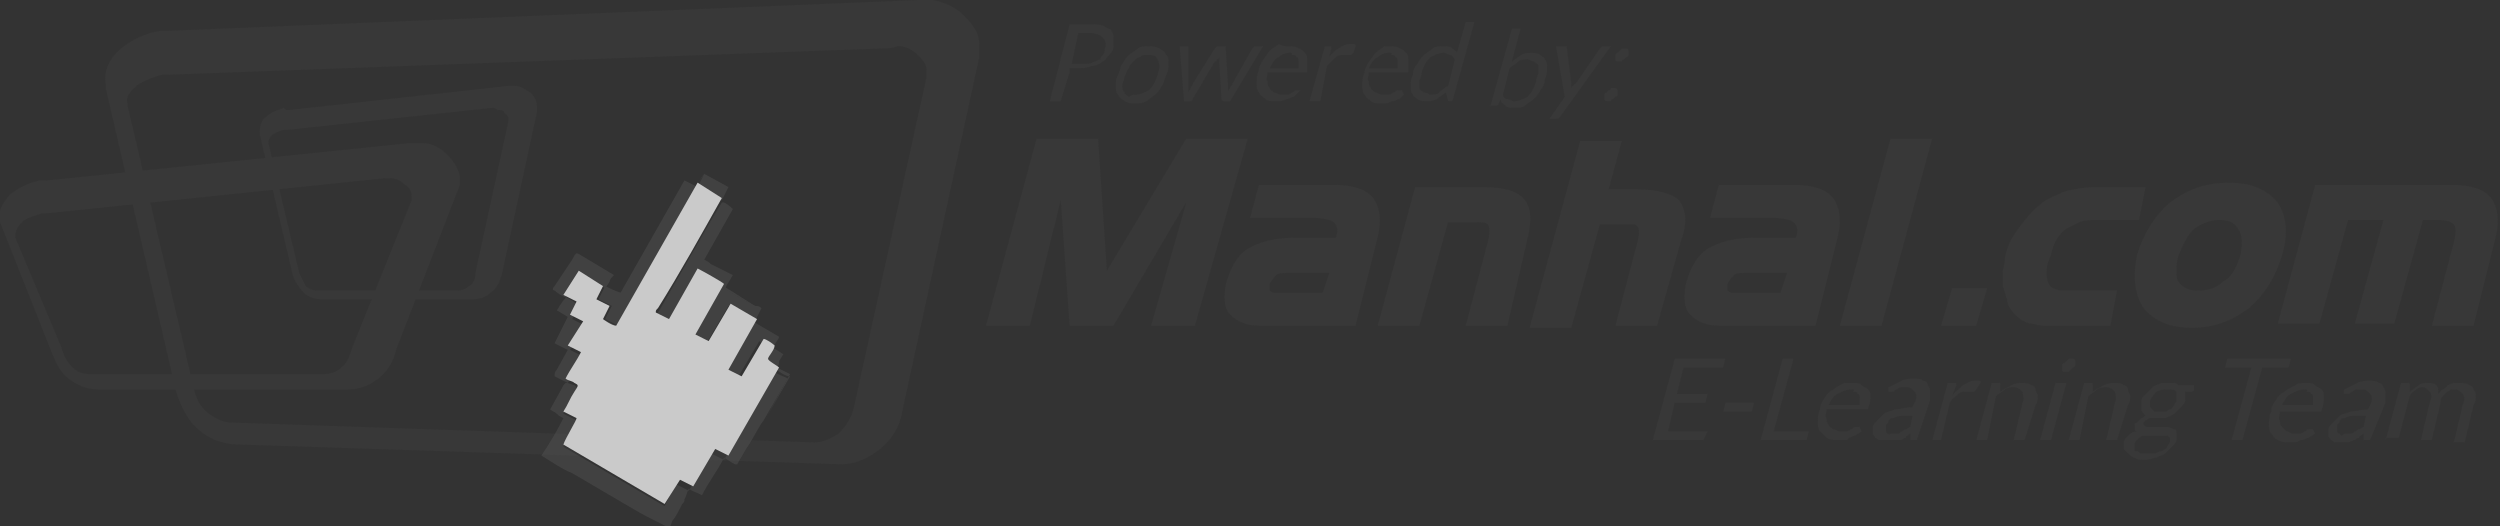 <?xml version="1.0" encoding="utf-8"?>
<!-- Generator: Adobe Illustrator 22.1.0, SVG Export Plug-In . SVG Version: 6.00 Build 0)  -->
<svg version="1.1" id="Layer_1" xmlns="http://www.w3.org/2000/svg" xmlns:xlink="http://www.w3.org/1999/xlink" x="0px" y="0px"
	 viewBox="0 0 113.6 23.9" style="enable-background:new 0 0 113.6 23.9;" xml:space="preserve">
<rect x="0" y="0" width="113.6" height="23.9" fill="#333333" stroke="none"/>
<style type="text/css">
	.st0{opacity:0.74;}
	.st1{opacity:0.22;}
	.st2{fill:#4E4E4E;}
	.st3{opacity:0.37;}
	.st4{fill:#676767;}
	.st5{fill:#FFFFFF;}
</style>
<g class="st0">
	<g class="st1">
		<g>
			<path class="st2" d="M7.6,1.4L41.7,0c0.3,0,0.5,0,0.7,0c0.5,0.1,1,0.3,1.4,0.7c0.4,0.4,0.7,0.8,0.7,1.3c0,0.2,0,0.4,0,0.6
				L41,18.7c-0.1,0.7-0.5,1.3-1,1.7c-0.5,0.4-1.1,0.7-1.8,0.7l-27.4-0.9c-0.7,0-1.4-0.3-1.8-0.7l0,0c-0.5-0.4-0.8-1.1-1-1.7L4.8,4
				c0-0.1,0-0.1,0-0.2C4.7,3.2,5,2.6,5.5,2.2C6,1.8,6.6,1.5,7.3,1.4C7.4,1.4,7.5,1.4,7.6,1.4z M40.2,2.2L7.6,3.4c-0.1,0-0.2,0-0.2,0
				C6.9,3.5,6.5,3.7,6.2,3.9C5.9,4.2,5.7,4.4,5.8,4.7c0,0,0,0.1,0,0.1l3,12.8c0.1,0.5,0.3,0.9,0.7,1.2c0.3,0.2,0.6,0.4,1.1,0.4
				l26.4,0.9c0.4,0,0.8-0.2,1.1-0.4c0.3-0.3,0.6-0.7,0.7-1.2l3.3-15c0-0.1,0-0.2,0-0.3c0-0.3-0.2-0.5-0.4-0.7
				c-0.2-0.2-0.5-0.4-0.9-0.4C40.5,2.2,40.4,2.2,40.2,2.2z"/>
			<path class="st2" d="M13.1,5l10-1.1c0.1,0,0.2,0,0.3,0c0.3,0,0.5,0.2,0.7,0.3c0.2,0.2,0.3,0.4,0.3,0.6c0,0.1,0,0.2,0,0.3
				l-1.6,7.4c-0.1,0.3-0.2,0.6-0.5,0.8c-0.2,0.2-0.5,0.3-0.8,0.3h-6.9c-0.3,0-0.6-0.1-0.8-0.3l0,0c-0.2-0.2-0.4-0.5-0.5-0.8
				l-1.5-6.4c0,0,0-0.1,0-0.1c0-0.3,0.1-0.6,0.3-0.7c0.2-0.2,0.5-0.3,0.8-0.4C13,5,13,5,13.1,5z M22.4,4.9l-9.3,1c0,0-0.1,0-0.1,0
				c-0.2,0-0.4,0.1-0.6,0.2c-0.1,0.1-0.2,0.2-0.2,0.4c0,0,0,0,0,0l1.4,5.9c0.1,0.2,0.2,0.4,0.3,0.6c0.1,0.1,0.3,0.2,0.5,0.2h6.4
				c0.2,0,0.4-0.1,0.5-0.2c0.2-0.1,0.3-0.3,0.3-0.6l1.5-6.9c0,0,0-0.1,0-0.1c0-0.1-0.1-0.2-0.2-0.3C22.9,5,22.7,5,22.6,5
				C22.5,4.9,22.4,4.9,22.4,4.9z"/>
			<path class="st2" d="M2.1,8.2l16.5-1.7c0.2,0,0.4,0,0.6,0C19.6,6.5,20,6.7,20.3,7c0.3,0.3,0.5,0.6,0.6,1c0,0.1,0,0.3,0,0.4
				L18,15.9c-0.1,0.5-0.4,1-0.8,1.3c-0.4,0.3-0.8,0.5-1.4,0.5H4.5c-0.6,0-1-0.2-1.4-0.5h0c-0.4-0.3-0.6-0.8-0.8-1.3L0,10.1
				c0,0,0-0.1,0-0.1c-0.1-0.5,0.2-0.9,0.5-1.2c0.4-0.3,0.8-0.5,1.3-0.6C2,8.2,2.1,8.2,2.1,8.2z M17.5,8.1L2.1,9.7
				c-0.1,0-0.1,0-0.2,0c-0.3,0.1-0.7,0.2-0.9,0.4c-0.2,0.2-0.3,0.4-0.3,0.6c0,0,0,0,0,0.1l2.1,5c0.1,0.4,0.3,0.7,0.5,0.9
				c0.2,0.2,0.5,0.3,0.8,0.3h10.6c0.3,0,0.6-0.1,0.8-0.3c0.3-0.2,0.4-0.6,0.5-0.9l2.7-6.7c0-0.1,0-0.2,0-0.2c0-0.2-0.1-0.4-0.3-0.5
				c-0.2-0.2-0.4-0.3-0.7-0.3C17.7,8.1,17.6,8.1,17.5,8.1z"/>
		</g>
		<g>
			<g>
				<path class="st2" d="M54.3,14.8h-2l1.6-5.6l-3.3,5.6h-2l-0.4-5.7l-1.4,5.7h-2l2.3-8.5h2.8l0.4,6l3.6-6h2.8L54.3,14.8z
					 M61.6,14.8h-4.4c-0.6,0-1-0.2-1.3-0.5c-0.3-0.3-0.3-0.8-0.2-1.4c0.2-0.7,0.5-1.3,1-1.6c0.5-0.3,1.2-0.5,2.1-0.5h1.9
					c0.1-0.3,0.1-0.5-0.1-0.7c-0.1-0.1-0.5-0.2-1-0.2h-2.8l0.4-1.5h3.4c0.9,0,1.5,0.2,1.8,0.6c0.3,0.4,0.4,1,0.2,1.8L61.6,14.8z
					 M60.1,13.3l0.3-0.9h-1.7c-0.3,0-0.6,0-0.7,0.1c-0.1,0.1-0.2,0.2-0.3,0.4c0,0.2,0,0.3,0,0.3c0,0,0.1,0.1,0.2,0.1
					c0.1,0,0.2,0,0.4,0H60.1z M68.5,14.8h-1.9l1-3.8c0.1-0.4,0.1-0.7,0-0.8c-0.1-0.1-0.3-0.1-0.7-0.1h-1.1l-1.3,4.7h-1.9l1.7-6.3
					h3.1c1,0,1.6,0.2,1.9,0.6c0.3,0.4,0.3,1,0.1,1.8L68.5,14.8z M75.3,14.8h-1.9l1-3.8c0.1-0.4,0.1-0.6,0-0.7
					c-0.1-0.1-0.1-0.1-0.2-0.1c-0.1,0-0.3,0-0.4,0l-1.1,0l-1.3,4.7h-1.9l2.3-8.5h1.9l-0.6,2.2h1.3c0.9,0,1.6,0.2,1.9,0.5
					c0.3,0.4,0.4,1,0.1,1.8L75.3,14.8z M82.5,14.8h-4.4c-0.6,0-1-0.2-1.3-0.5c-0.3-0.3-0.3-0.8-0.2-1.4c0.2-0.7,0.5-1.3,1-1.6
					c0.5-0.3,1.2-0.5,2.1-0.5h1.9c0.1-0.3,0.1-0.5-0.1-0.7c-0.1-0.1-0.5-0.2-1-0.2h-2.8l0.4-1.5h3.4c0.9,0,1.5,0.2,1.8,0.6
					c0.3,0.4,0.4,1,0.2,1.8L82.5,14.8z M80.9,13.3l0.3-0.9h-1.7c-0.3,0-0.6,0-0.7,0.1c-0.1,0.1-0.2,0.2-0.3,0.4c0,0.2,0,0.3,0,0.3
					c0,0,0.1,0.1,0.2,0.1c0.1,0,0.2,0,0.4,0H80.9z M85.5,14.8h-1.9l2.3-8.5h1.9L85.5,14.8z M89.8,14.8h-1.6l0.5-1.7h1.6L89.8,14.8z
					 M95.9,14.8h-2.3c-0.3,0-0.5,0-0.8,0c-0.2,0-0.4-0.1-0.6-0.1c-0.3-0.1-0.6-0.3-0.8-0.6c-0.1-0.1-0.2-0.3-0.2-0.5
					c-0.1-0.2-0.1-0.4-0.2-0.6c0-0.2,0-0.4,0-0.6c0-0.2,0.1-0.4,0.1-0.7c0.1-0.5,0.3-0.9,0.6-1.3c0.3-0.4,0.6-0.8,1-1.1
					c0.3-0.3,0.7-0.4,1.1-0.6c0.4-0.1,0.9-0.2,1.4-0.2h2.3L97.2,10h-1.8c-0.4,0-0.7,0-0.9,0.1c-0.2,0.1-0.4,0.2-0.6,0.3
					c-0.3,0.2-0.6,0.6-0.7,1.2C93,12,93,12.2,93,12.5c0,0.2,0.1,0.5,0.3,0.6l0.3,0.1c0.1,0,0.2,0,0.3,0c0.1,0,0.3,0,0.5,0h1.8
					L95.9,14.8z M103.7,11.6c-0.3,1-0.8,1.8-1.5,2.4c-0.8,0.6-1.6,0.9-2.6,0.9c-1,0-1.7-0.3-2.2-0.9c-0.4-0.6-0.5-1.4-0.3-2.4
					c0.3-1,0.8-1.8,1.5-2.4c0.8-0.6,1.6-0.9,2.7-0.9c1,0,1.7,0.3,2.2,0.9C103.9,9.8,104,10.6,103.7,11.6z M101.8,11.6
					c0.1-0.5,0.1-0.9-0.1-1.2c-0.2-0.3-0.4-0.4-0.9-0.4c-0.4,0-0.8,0.2-1.1,0.4c-0.3,0.3-0.5,0.7-0.7,1.2c-0.1,0.3-0.1,0.5-0.1,0.7
					c0,0.2,0,0.4,0.1,0.5c0.2,0.3,0.5,0.4,0.9,0.4c0.4,0,0.8-0.1,1.1-0.4C101.4,12.6,101.6,12.2,101.8,11.6z M112.4,14.8h-1.9l1-3.8
					c0.1-0.4,0.1-0.7,0-0.8c-0.1-0.1-0.3-0.2-0.7-0.2l-0.7,0l-1.3,4.7H107l1.3-4.7h-1.6l-1.3,4.7h-1.9l1.7-6.3h6.2
					c0.9,0,1.5,0.2,1.8,0.6c0.3,0.4,0.4,1,0.2,1.8L112.4,14.8z"/>
				<g>
					<path class="st2" d="M48.6,3.3l-0.4,1.3h-0.5l0.9-3.5h1c0.2,0,0.4,0,0.6,0.1c0.1,0.1,0.3,0.1,0.3,0.2c0.1,0.1,0.1,0.2,0.1,0.3
						c0,0.1,0,0.3,0,0.4c0,0.2-0.1,0.3-0.2,0.4c-0.1,0.1-0.2,0.3-0.3,0.3c-0.1,0.1-0.3,0.2-0.5,0.2c-0.2,0.1-0.4,0.1-0.6,0.1H48.6z
						 M48.7,2.9h0.6c0.1,0,0.3,0,0.4-0.1c0.1,0,0.2-0.1,0.3-0.1C50,2.6,50,2.6,50.1,2.5c0.1-0.1,0.1-0.2,0.1-0.3
						c0.1-0.2,0-0.4-0.1-0.5c-0.1-0.1-0.3-0.2-0.6-0.2H49L48.7,2.9z"/>
					<path id="_x31__3_" class="st2" d="M52.2,2.1c0.2,0,0.3,0,0.5,0.1c0.1,0.1,0.2,0.1,0.3,0.3c0.1,0.1,0.1,0.2,0.1,0.4
						c0,0.2,0,0.3-0.1,0.5c-0.1,0.2-0.1,0.4-0.2,0.5c-0.1,0.2-0.2,0.3-0.3,0.4c-0.1,0.1-0.3,0.2-0.4,0.3c-0.2,0.1-0.3,0.1-0.5,0.1
						s-0.3,0-0.5-0.1c-0.1-0.1-0.2-0.1-0.3-0.3c-0.1-0.1-0.1-0.2-0.1-0.4c0-0.2,0-0.3,0.1-0.5c0.1-0.2,0.1-0.4,0.2-0.5
						c0.1-0.2,0.2-0.3,0.3-0.4c0.1-0.1,0.3-0.2,0.4-0.3C51.8,2.1,52,2.1,52.2,2.1z M51.6,4.3c0.2,0,0.4-0.1,0.6-0.2
						c0.2-0.2,0.3-0.4,0.4-0.7c0.1-0.3,0.1-0.5,0-0.7c-0.1-0.2-0.2-0.2-0.5-0.2c-0.1,0-0.2,0-0.3,0.1c-0.1,0-0.2,0.1-0.3,0.2
						c-0.1,0.1-0.2,0.2-0.2,0.3c-0.1,0.1-0.1,0.2-0.2,0.4c0,0.1-0.1,0.3-0.1,0.4c0,0.1,0,0.2,0.1,0.3c0,0.1,0.1,0.1,0.2,0.2
						C51.4,4.3,51.5,4.3,51.6,4.3z"/>
					<path id="_x32__1_" class="st2" d="M53.6,2.1h0.3c0,0,0.1,0,0.1,0c0,0,0,0,0,0.1l0,1.6c0,0.1,0,0.1,0,0.2c0,0.1,0,0.1,0,0.2
						c0-0.1,0.1-0.1,0.1-0.2c0-0.1,0.1-0.1,0.1-0.2l1-1.6c0,0,0,0,0.1-0.1c0,0,0.1,0,0.1,0h0.2c0,0,0.1,0,0.1,0c0,0,0,0,0,0.1
						l0.1,1.6c0,0.1,0,0.1,0,0.2c0,0.1,0,0.1,0,0.2c0-0.1,0-0.1,0.1-0.2c0-0.1,0.1-0.1,0.1-0.2l0.9-1.6c0,0,0,0,0.1-0.1
						c0,0,0.1,0,0.1,0h0.3l-1.5,2.5h-0.3c0,0-0.1,0-0.1-0.1l-0.1-1.7c0,0,0-0.1,0-0.1c0,0,0-0.1,0-0.1c0,0,0,0.1-0.1,0.1
						c0,0,0,0.1-0.1,0.1l-1,1.7c0,0.1-0.1,0.1-0.1,0.1h-0.3L53.6,2.1z"/>
					<path id="_x33__1_" class="st2" d="M58.6,2.1c0.1,0,0.3,0,0.4,0.1c0.1,0,0.2,0.1,0.3,0.2c0.1,0.1,0.1,0.2,0.1,0.3
						c0,0.1,0,0.3,0,0.5c0,0.1,0,0.1-0.1,0.1c0,0-0.1,0-0.1,0h-1.6c0,0.2-0.1,0.3,0,0.4c0,0.1,0,0.2,0.1,0.3c0,0.1,0.1,0.1,0.2,0.2
						c0.1,0,0.2,0.1,0.3,0.1c0.1,0,0.2,0,0.3,0c0.1,0,0.2-0.1,0.2-0.1c0.1,0,0.1-0.1,0.2-0.1c0,0,0.1,0,0.1,0c0,0,0.1,0,0.1,0
						L59,4.2c-0.1,0.1-0.1,0.1-0.2,0.2c-0.1,0-0.2,0.1-0.3,0.1c-0.1,0-0.2,0.1-0.3,0.1c-0.1,0-0.2,0-0.3,0c-0.2,0-0.3,0-0.4-0.1
						c-0.1-0.1-0.2-0.1-0.3-0.3c-0.1-0.1-0.1-0.3-0.1-0.4c0-0.2,0-0.4,0.1-0.6c0-0.2,0.1-0.3,0.2-0.5c0.1-0.1,0.2-0.3,0.3-0.4
						c0.1-0.1,0.3-0.2,0.4-0.3C58.3,2.1,58.4,2.1,58.6,2.1z M58.6,2.4c-0.2,0-0.4,0.1-0.5,0.2c-0.2,0.1-0.3,0.3-0.4,0.5H59
						c0-0.1,0-0.2,0-0.3c0-0.1,0-0.2-0.1-0.2c0-0.1-0.1-0.1-0.2-0.1C58.7,2.4,58.7,2.4,58.6,2.4z"/>
					<path id="_x34__1_" class="st2" d="M59.5,4.6l0.7-2.5h0.2c0,0,0.1,0,0.1,0c0,0,0,0.1,0,0.1l-0.1,0.4c0.1-0.2,0.3-0.3,0.4-0.4
						c0.2-0.1,0.3-0.2,0.5-0.2c0.1,0,0.1,0,0.2,0c0.1,0,0.1,0,0.1,0.1l-0.1,0.3c0,0-0.1,0.1-0.1,0.1c0,0-0.1,0-0.1,0
						c0,0-0.1,0-0.2,0c-0.2,0-0.3,0-0.4,0.1c-0.1,0.1-0.2,0.2-0.4,0.4L60,4.6H59.5z"/>
					<path id="_x35__1_" class="st2" d="M63.2,2.1c0.1,0,0.3,0,0.4,0.1c0.1,0,0.2,0.1,0.3,0.2c0.1,0.1,0.1,0.2,0.1,0.3
						c0,0.1,0,0.3,0,0.5c0,0.1,0,0.1-0.1,0.1c0,0-0.1,0-0.1,0h-1.6c0,0.2-0.1,0.3,0,0.4c0,0.1,0,0.2,0.1,0.3c0,0.1,0.1,0.1,0.2,0.2
						c0.1,0,0.2,0.1,0.3,0.1c0.1,0,0.2,0,0.3,0c0.1,0,0.2-0.1,0.2-0.1c0.1,0,0.1-0.1,0.2-0.1c0,0,0.1,0,0.1,0c0,0,0.1,0,0.1,0
						l0.1,0.2c-0.1,0.1-0.1,0.1-0.2,0.2c-0.1,0-0.2,0.1-0.3,0.1c-0.1,0-0.2,0.1-0.3,0.1c-0.1,0-0.2,0-0.3,0c-0.2,0-0.3,0-0.4-0.1
						c-0.1-0.1-0.2-0.1-0.3-0.3c-0.1-0.1-0.1-0.3-0.1-0.4c0-0.2,0-0.4,0.1-0.6c0-0.2,0.1-0.3,0.2-0.5c0.1-0.1,0.2-0.3,0.3-0.4
						c0.1-0.1,0.3-0.2,0.4-0.3C62.8,2.1,63,2.1,63.2,2.1z M63.1,2.4c-0.2,0-0.4,0.1-0.5,0.2c-0.2,0.1-0.3,0.3-0.4,0.5h1.3
						c0-0.1,0-0.2,0-0.3c0-0.1,0-0.2-0.1-0.2c0-0.1-0.1-0.1-0.2-0.1C63.3,2.4,63.2,2.4,63.1,2.4z"/>
					<path id="_x36__1_" class="st2" d="M65.8,4.6C65.7,4.6,65.7,4.6,65.8,4.6l-0.1-0.4c-0.1,0.1-0.3,0.2-0.4,0.3
						c-0.2,0.1-0.3,0.1-0.5,0.1c-0.1,0-0.3,0-0.4-0.1c-0.1-0.1-0.2-0.1-0.2-0.2c-0.1-0.1-0.1-0.2-0.1-0.4c0-0.2,0-0.3,0.1-0.5
						c0-0.2,0.1-0.4,0.2-0.5c0.1-0.2,0.2-0.3,0.3-0.4c0.1-0.1,0.3-0.2,0.4-0.3c0.1-0.1,0.3-0.1,0.5-0.1c0.2,0,0.3,0,0.4,0.1
						c0.1,0.1,0.2,0.1,0.2,0.2L66.6,1H67l-1,3.6H65.8z M65,4.3c0.1,0,0.3,0,0.4-0.1c0.1-0.1,0.2-0.2,0.4-0.3l0.3-1.2
						c-0.1-0.1-0.1-0.2-0.2-0.2c-0.1,0-0.2-0.1-0.3-0.1c-0.2,0-0.4,0.1-0.6,0.2c-0.2,0.2-0.3,0.4-0.4,0.7c0,0.2-0.1,0.3-0.1,0.4
						c0,0.1,0,0.2,0,0.3c0,0.1,0.1,0.1,0.2,0.2C64.9,4.2,64.9,4.3,65,4.3z"/>
					<path id="_x37__1_" class="st2" d="M67.7,4.9l1-3.6h0.4l-0.4,1.5c0.1-0.1,0.3-0.2,0.4-0.3c0.2-0.1,0.3-0.1,0.5-0.1
						c0.1,0,0.3,0,0.4,0.1c0.1,0.1,0.2,0.1,0.2,0.2c0.1,0.1,0.1,0.2,0.1,0.4c0,0.2,0,0.3-0.1,0.5c0,0.2-0.1,0.4-0.2,0.5
						c-0.1,0.2-0.2,0.3-0.3,0.4c-0.1,0.1-0.3,0.2-0.4,0.3c-0.1,0.1-0.3,0.1-0.5,0.1c-0.2,0-0.3,0-0.4-0.1c-0.1-0.1-0.2-0.1-0.2-0.3
						l-0.1,0.2c0,0.1-0.1,0.1-0.1,0.1H67.7z M69.4,2.7c-0.1,0-0.3,0-0.4,0.1c-0.1,0.1-0.3,0.2-0.4,0.3l-0.3,1.2
						c0,0.1,0.1,0.2,0.2,0.2c0.1,0,0.2,0.1,0.3,0.1c0.2,0,0.4-0.1,0.6-0.2c0.2-0.2,0.3-0.4,0.4-0.7c0-0.2,0.1-0.3,0.1-0.4
						c0-0.1,0-0.2,0-0.3c0-0.1-0.1-0.1-0.2-0.2C69.6,2.8,69.5,2.7,69.4,2.7z"/>
					<path id="_x38__1_" class="st2" d="M70.9,5.3C70.9,5.3,70.9,5.4,70.9,5.3c-0.1,0.1-0.1,0.1-0.2,0.1h-0.3l0.7-1l-0.4-2.3h0.4
						c0,0,0.1,0,0.1,0c0,0,0,0,0,0.1l0.2,1.6c0,0,0,0.1,0,0.1c0,0,0,0.1,0,0.1c0,0,0-0.1,0.1-0.1c0,0,0-0.1,0.1-0.1l1.1-1.6
						c0,0,0,0,0.1-0.1c0,0,0.1,0,0.1,0h0.3L70.9,5.3z"/>
					<path id="_x39__1_" class="st2" d="M72.9,4.3c0,0,0-0.1,0.1-0.1c0,0,0.1-0.1,0.1-0.1c0,0,0.1,0,0.1-0.1c0,0,0.1,0,0.1,0
						c0,0,0.1,0,0.1,0c0,0,0.1,0,0.1,0.1c0,0,0,0.1,0,0.1c0,0,0,0.1,0,0.1c0,0,0,0.1-0.1,0.1c0,0-0.1,0.1-0.1,0.1c0,0-0.1,0-0.1,0.1
						c0,0-0.1,0-0.1,0c0,0-0.1,0-0.1,0c0,0-0.1,0-0.1-0.1c0,0,0-0.1,0-0.1C72.9,4.4,72.9,4.4,72.9,4.3z M73.4,2.5c0,0,0-0.1,0.1-0.1
						c0,0,0.1-0.1,0.1-0.1c0,0,0.1-0.1,0.1-0.1c0,0,0.1,0,0.1,0c0,0,0.1,0,0.1,0c0,0,0.1,0,0.1,0.1c0,0,0,0.1,0,0.1c0,0,0,0.1,0,0.1
						c0,0,0,0.1-0.1,0.1c0,0-0.1,0.1-0.1,0.1c0,0-0.1,0-0.1,0.1c0,0-0.1,0-0.1,0s-0.1,0-0.1,0c0,0-0.1,0-0.1-0.1c0,0,0-0.1,0-0.1
						C73.4,2.6,73.4,2.5,73.4,2.5z"/>
				</g>
			</g>
			<g>
				<path class="st2" d="M78.4,16.3l-0.1,0.4h-1.8l-0.3,1.2h1.4l-0.1,0.4h-1.4l-0.3,1.3h1.8L77.4,20h-2.3l1-3.7H78.4z M78.4,18.3
					h1.3l-0.1,0.4h-1.3L78.4,18.3z M80.6,19.6h1.6L82.1,20H80l1-3.7h0.5L80.6,19.6z M84.2,17.4c0.2,0,0.3,0,0.4,0.1
					c0.1,0.1,0.2,0.1,0.3,0.2C85,17.8,85,17.9,85,18c0,0.1,0,0.3-0.1,0.5c0,0.1,0,0.1-0.1,0.1c0,0-0.1,0-0.1,0h-1.7
					c0,0.2-0.1,0.3,0,0.4c0,0.1,0,0.2,0.1,0.3c0,0.1,0.1,0.1,0.2,0.2c0.1,0,0.2,0.1,0.3,0.1c0.1,0,0.2,0,0.3,0
					c0.1,0,0.2-0.1,0.2-0.1c0.1,0,0.1-0.1,0.2-0.1c0,0,0.1,0,0.1,0c0,0,0.1,0,0.1,0l0.1,0.2c-0.1,0.1-0.2,0.1-0.3,0.2
					c-0.1,0-0.2,0.1-0.3,0.1C84,20,83.9,20,83.8,20c-0.1,0-0.2,0-0.3,0c-0.2,0-0.3,0-0.5-0.1c-0.1-0.1-0.2-0.2-0.3-0.3
					c-0.1-0.1-0.1-0.3-0.1-0.4c0-0.2,0-0.4,0.1-0.6c0-0.2,0.1-0.4,0.2-0.5c0.1-0.2,0.2-0.3,0.4-0.4c0.1-0.1,0.3-0.2,0.5-0.3
					C83.8,17.4,84,17.4,84.2,17.4z M84.1,17.7c-0.2,0-0.4,0.1-0.6,0.2c-0.2,0.1-0.3,0.3-0.4,0.5h1.4c0-0.1,0-0.2,0-0.3
					c0-0.1,0-0.2-0.1-0.2c0-0.1-0.1-0.1-0.2-0.1C84.3,17.7,84.2,17.7,84.1,17.7z M87.1,20h-0.2c0,0-0.1,0-0.1,0c0,0,0,0,0-0.1l0-0.2
					c-0.1,0.1-0.2,0.1-0.2,0.2c-0.1,0-0.2,0.1-0.2,0.1C86.2,20,86.1,20,86,20c-0.1,0-0.2,0-0.3,0c-0.1,0-0.2,0-0.3,0
					c-0.1,0-0.1-0.1-0.2-0.1c0-0.1-0.1-0.1-0.1-0.2c0-0.1,0-0.2,0-0.3c0-0.1,0.1-0.2,0.2-0.3c0.1-0.1,0.2-0.2,0.3-0.3
					c0.1-0.1,0.3-0.1,0.5-0.2c0.2,0,0.5-0.1,0.8-0.1l0.1-0.2c0.1-0.2,0.1-0.4,0-0.5c-0.1-0.1-0.2-0.2-0.3-0.2c-0.1,0-0.2,0-0.3,0
					c-0.1,0-0.2,0.1-0.2,0.1c-0.1,0-0.1,0.1-0.2,0.1c0,0-0.1,0-0.1,0c0,0-0.1,0-0.1,0c0,0,0,0,0-0.1l0-0.1c0.2-0.1,0.4-0.2,0.6-0.3
					c0.2-0.1,0.4-0.1,0.6-0.1c0.1,0,0.3,0,0.4,0.1c0.1,0,0.2,0.1,0.2,0.2c0.1,0.1,0.1,0.2,0.1,0.3c0,0.1,0,0.3,0,0.4L87.1,20z
					 M86,19.7c0.1,0,0.2,0,0.2,0c0.1,0,0.1,0,0.2-0.1c0.1,0,0.1-0.1,0.2-0.1c0.1,0,0.1-0.1,0.2-0.1l0.1-0.5c-0.2,0-0.4,0-0.5,0
					c-0.2,0-0.3,0.1-0.4,0.1c-0.1,0-0.2,0.1-0.2,0.2c-0.1,0.1-0.1,0.1-0.1,0.2c0,0.1,0,0.1,0,0.2c0,0,0,0.1,0.1,0.1
					c0,0,0.1,0.1,0.1,0.1C85.8,19.7,85.9,19.7,86,19.7z M87.8,20l0.7-2.6h0.3c0.1,0,0.1,0,0.1,0c0,0,0,0.1,0,0.1L88.7,18
					c0.1-0.2,0.3-0.3,0.5-0.5c0.2-0.1,0.3-0.2,0.5-0.2c0.1,0,0.1,0,0.2,0c0.1,0,0.1,0,0.1,0.1l-0.2,0.3c0,0-0.1,0.1-0.1,0.1
					c0,0-0.1,0-0.1,0c0,0-0.1,0-0.2,0c-0.2,0-0.3,0-0.4,0.1c-0.1,0.1-0.3,0.2-0.4,0.4L88.2,20H87.8z M89.8,20l0.7-2.6h0.3
					c0.1,0,0.1,0,0.1,0.1l0,0.3c0.1-0.1,0.3-0.2,0.5-0.3c0.2-0.1,0.3-0.1,0.5-0.1c0.1,0,0.3,0,0.4,0.1c0.1,0,0.2,0.1,0.2,0.2
					c0,0.1,0.1,0.2,0.1,0.3c0,0.1,0,0.3-0.1,0.4L92,20h-0.5l0.4-1.7c0.1-0.2,0-0.4,0-0.5c-0.1-0.1-0.2-0.2-0.4-0.2
					c-0.1,0-0.3,0-0.4,0.1c-0.1,0.1-0.3,0.2-0.4,0.3L90.3,20H89.8z M93.9,17.4L93.2,20h-0.5l0.7-2.6H93.9z M94.3,16.6
					c0,0,0,0.1-0.1,0.1c0,0-0.1,0.1-0.1,0.1c0,0-0.1,0.1-0.1,0.1c0,0-0.1,0-0.1,0c0,0-0.1,0-0.1,0c0,0-0.1,0-0.1-0.1
					c0,0,0-0.1,0-0.1c0,0,0-0.1,0-0.1c0,0,0-0.1,0.1-0.1c0,0,0.1-0.1,0.1-0.1c0,0,0.1-0.1,0.1-0.1c0,0,0.1,0,0.1,0c0,0,0.1,0,0.1,0
					c0,0,0.1,0,0.1,0.1c0,0,0,0.1,0,0.1C94.3,16.5,94.3,16.5,94.3,16.6z M94,20l0.7-2.6H95c0.1,0,0.1,0,0.1,0.1l0,0.3
					c0.1-0.1,0.3-0.2,0.5-0.3c0.2-0.1,0.3-0.1,0.5-0.1c0.1,0,0.3,0,0.4,0.1c0.1,0,0.2,0.1,0.2,0.2c0,0.1,0.1,0.2,0.1,0.3
					c0,0.1,0,0.3-0.1,0.4L96.2,20h-0.5l0.4-1.7c0.1-0.2,0-0.4,0-0.5c-0.1-0.1-0.2-0.2-0.4-0.2c-0.1,0-0.3,0-0.4,0.1
					c-0.1,0.1-0.3,0.2-0.4,0.3L94.5,20H94z M98.5,17.4c0.1,0,0.2,0,0.3,0c0.1,0,0.2,0.1,0.2,0.1h0.7l0,0.2c0,0.1-0.1,0.1-0.1,0.1
					l-0.3,0c0,0.1,0,0.2,0,0.4c0,0.1-0.1,0.2-0.2,0.3c-0.1,0.1-0.2,0.2-0.3,0.3c-0.1,0.1-0.2,0.1-0.4,0.2C98.3,19,98.2,19,98,19
					c-0.1,0-0.2,0-0.3,0c-0.1,0-0.1,0.1-0.2,0.1c0,0-0.1,0.1-0.1,0.1c0,0.1,0,0.1,0,0.1s0.1,0.1,0.2,0.1c0.1,0,0.2,0,0.3,0
					c0.1,0,0.2,0,0.3,0c0.1,0,0.2,0,0.3,0c0.1,0,0.2,0.1,0.3,0.1c0.1,0,0.1,0.1,0.1,0.2c0,0.1,0,0.2,0,0.3c0,0.1-0.1,0.2-0.2,0.3
					c-0.1,0.1-0.2,0.2-0.3,0.3c-0.1,0.1-0.3,0.1-0.4,0.2c-0.2,0-0.3,0.1-0.5,0.1c-0.2,0-0.4,0-0.5-0.1c-0.1,0-0.2-0.1-0.3-0.2
					c-0.1-0.1-0.1-0.1-0.2-0.2c0-0.1,0-0.2,0-0.3c0-0.1,0.1-0.2,0.2-0.3s0.2-0.2,0.4-0.2c-0.1,0-0.1-0.1-0.1-0.1c0-0.1,0-0.1,0-0.2
					c0,0,0-0.1,0.1-0.1c0,0,0.1-0.1,0.1-0.1c0,0,0.1-0.1,0.1-0.1c0.1,0,0.1-0.1,0.2-0.1c-0.1-0.1-0.2-0.2-0.2-0.3c0-0.1,0-0.3,0-0.4
					c0-0.1,0.1-0.2,0.2-0.3c0.1-0.1,0.2-0.2,0.3-0.3c0.1-0.1,0.2-0.1,0.4-0.2C98.2,17.4,98.4,17.4,98.5,17.4z M98.6,20.1
					c0-0.1,0-0.1,0-0.2c0,0-0.1-0.1-0.1-0.1c-0.1,0-0.1,0-0.2,0c-0.1,0-0.2,0-0.3,0c-0.1,0-0.2,0-0.3,0c-0.1,0-0.2,0-0.3,0
					c-0.1,0-0.2,0.1-0.3,0.2C97.1,20,97,20.1,97,20.2c0,0.1,0,0.1,0,0.2c0,0.1,0,0.1,0.1,0.1c0.1,0,0.1,0.1,0.2,0.1
					c0.1,0,0.2,0,0.3,0c0.1,0,0.2,0,0.3,0c0.1,0,0.2-0.1,0.3-0.1c0.1,0,0.1-0.1,0.2-0.1C98.5,20.3,98.5,20.2,98.6,20.1z M98.1,18.7
					c0.1,0,0.2,0,0.3,0s0.1-0.1,0.2-0.1c0.1,0,0.1-0.1,0.2-0.2c0-0.1,0.1-0.1,0.1-0.2c0-0.2,0-0.3,0-0.4c-0.1-0.1-0.2-0.1-0.4-0.1
					c-0.2,0-0.3,0-0.5,0.1c-0.1,0.1-0.2,0.2-0.3,0.4c0,0.1,0,0.1,0,0.2c0,0.1,0,0.1,0.1,0.2c0,0,0.1,0.1,0.1,0.1
					C98,18.7,98,18.7,98.1,18.7z M104.1,16.3l-0.1,0.4h-1.2l-0.9,3.3h-0.5l0.9-3.3h-1.2l0.1-0.4H104.1z M104.8,17.4
					c0.2,0,0.3,0,0.4,0.1c0.1,0.1,0.2,0.1,0.3,0.2c0.1,0.1,0.1,0.2,0.1,0.4c0,0.1,0,0.3-0.1,0.5c0,0.1,0,0.1-0.1,0.1
					c0,0-0.1,0-0.1,0h-1.7c0,0.2-0.1,0.3,0,0.4c0,0.1,0,0.2,0.1,0.3c0.1,0.1,0.1,0.1,0.2,0.2c0.1,0,0.2,0.1,0.3,0.1
					c0.1,0,0.2,0,0.3,0c0.1,0,0.2-0.1,0.2-0.1c0.1,0,0.1-0.1,0.2-0.1c0,0,0.1,0,0.1,0c0,0,0.1,0,0.1,0l0.1,0.2
					c-0.1,0.1-0.2,0.1-0.3,0.2c-0.1,0-0.2,0.1-0.3,0.1c-0.1,0-0.2,0.1-0.3,0.1c-0.1,0-0.2,0-0.3,0c-0.2,0-0.3,0-0.5-0.1
					s-0.2-0.2-0.3-0.3c-0.1-0.1-0.1-0.3-0.1-0.4c0-0.2,0-0.4,0.1-0.6c0-0.2,0.1-0.4,0.2-0.5c0.1-0.2,0.2-0.3,0.4-0.4
					c0.1-0.1,0.3-0.2,0.5-0.3C104.4,17.4,104.6,17.4,104.8,17.4z M104.7,17.7c-0.2,0-0.4,0.1-0.6,0.2c-0.2,0.1-0.3,0.3-0.4,0.5h1.4
					c0-0.1,0-0.2,0-0.3c0-0.1,0-0.2-0.1-0.2c0-0.1-0.1-0.1-0.2-0.1C104.9,17.7,104.8,17.7,104.7,17.7z M107.7,20h-0.2
					c0,0-0.1,0-0.1,0c0,0,0,0,0-0.1l0-0.2c-0.1,0.1-0.2,0.1-0.2,0.2c-0.1,0-0.2,0.1-0.2,0.1c-0.1,0-0.2,0.1-0.3,0.1
					c-0.1,0-0.2,0-0.3,0c-0.1,0-0.2,0-0.3,0c-0.1,0-0.1-0.1-0.2-0.1c0-0.1-0.1-0.1-0.1-0.2c0-0.1,0-0.2,0-0.3c0-0.1,0.1-0.2,0.2-0.3
					c0.1-0.1,0.2-0.2,0.3-0.3c0.1-0.1,0.3-0.1,0.5-0.2c0.2,0,0.5-0.1,0.8-0.1l0.1-0.2c0.1-0.2,0.1-0.4,0-0.5
					c-0.1-0.1-0.2-0.2-0.3-0.2c-0.1,0-0.2,0-0.3,0c-0.1,0-0.2,0.1-0.2,0.1c-0.1,0-0.1,0.1-0.2,0.1c0,0-0.1,0-0.1,0c0,0-0.1,0-0.1,0
					c0,0,0,0,0-0.1l0-0.1c0.2-0.1,0.4-0.2,0.6-0.3c0.2-0.1,0.4-0.1,0.6-0.1c0.1,0,0.3,0,0.4,0.1c0.1,0,0.2,0.1,0.2,0.2
					c0.1,0.1,0.1,0.2,0.1,0.3c0,0.1,0,0.3,0,0.4L107.7,20z M106.6,19.7c0.1,0,0.2,0,0.2,0c0.1,0,0.1,0,0.2-0.1
					c0.1,0,0.1-0.1,0.2-0.1c0.1,0,0.1-0.1,0.2-0.1l0.1-0.5c-0.2,0-0.4,0-0.6,0c-0.2,0-0.3,0.1-0.4,0.1c-0.1,0-0.2,0.1-0.2,0.2
					c-0.1,0.1-0.1,0.1-0.1,0.2c0,0.1,0,0.1,0,0.2c0,0,0,0.1,0.1,0.1c0,0,0.1,0.1,0.1,0.1S106.5,19.7,106.6,19.7z M108.4,20l0.7-2.6
					h0.3c0.1,0,0.1,0,0.1,0.1l0,0.3c0.1-0.1,0.3-0.2,0.4-0.3c0.1-0.1,0.3-0.1,0.4-0.1c0.2,0,0.3,0,0.4,0.1c0.1,0.1,0.1,0.2,0.1,0.4
					c0.1-0.1,0.1-0.2,0.2-0.2c0.1-0.1,0.2-0.1,0.2-0.2c0.1,0,0.2-0.1,0.3-0.1c0.1,0,0.2,0,0.3,0c0.1,0,0.3,0,0.4,0.1
					c0.1,0,0.2,0.1,0.2,0.2c0.1,0.1,0.1,0.2,0.1,0.3c0,0.1,0,0.3-0.1,0.4l-0.4,1.7h-0.5l0.4-1.7c0.1-0.2,0.1-0.4,0-0.5
					c-0.1-0.1-0.2-0.2-0.3-0.2c-0.1,0-0.1,0-0.2,0c-0.1,0-0.1,0.1-0.2,0.1c-0.1,0.1-0.1,0.1-0.2,0.2c-0.1,0.1-0.1,0.2-0.1,0.3
					l-0.4,1.7h-0.5l0.4-1.7c0.1-0.2,0.1-0.4,0-0.5c-0.1-0.1-0.2-0.2-0.3-0.2c-0.1,0-0.2,0-0.3,0.1c-0.1,0.1-0.2,0.1-0.3,0.3
					l-0.5,1.9H108.4z"/>
			</g>
		</g>
	</g>
	<g>
		<g class="st3">
			<path class="st4" d="M25.7,17.4c-0.1,0.1-0.1,0.1-0.2,0.3l-0.5,0.9c0.1,0.1,0.2,0.1,0.3,0.2c0.1,0.1,0.1,0.1,0.3,0.2
				c-0.3,0.6-0.6,1.1-1,1.7c0.5,0.3,0.9,0.6,1.4,0.8l2.9,1.7c0.5,0.3,1,0.5,1.5,0.8c0.1-0.1,0.1-0.3,0.2-0.4
				c0.1-0.1,0.3-0.5,0.4-0.7c0.1-0.1,0.1-0.1,0.1-0.2c0.1-0.2,0.1-0.3,0.2-0.5c0.1,0.1,0.4,0.2,0.6,0.3c0.3-0.6,0.7-1.1,1-1.7
				c0.2,0.1,0.3,0.2,0.5,0.3c0.1,0,0.1,0,0.1,0c0.1-0.2,0.3-0.5,0.4-0.7c0.3-0.4,0.5-0.9,0.8-1.3l1.1-1.9c-0.2-0.1-0.5-0.2-0.6-0.3
				l-2.3,4l-0.6-0.3l-1,1.7l-0.6-0.3L30.2,23l-4.6-2.7c0.1-0.2,0.6-1,0.6-1.2l-0.6-0.3c0.2-0.3,0.3-0.6,0.5-0.9
				c0.2-0.3,0.2-0.2,0-0.4C26,17.5,25.9,17.4,25.7,17.4z"/>
			<path class="st4" d="M27.5,13l-0.3,0.6l0.6,0.3l-0.3,0.6l0.6,0.3l3.6-6.3l-0.6-0.3c0,0,0,0,0,0l0,0c0,0,0,0,0,0l-2.9,5.1
				C27.9,13.2,27.7,13.1,27.5,13z"/>
			<path class="st4" d="M32.8,9.2l-3,5.2l0.6,0.3l1.3-2.3c0.1,0,1.1,0.6,1.2,0.7c0.1,0.1,1.2,0.7,1.5,0.9c0,0,0,0-0.1-0.1l-1.1-0.7
				c-0.3-0.2-0.3,0,0.1-0.7L32.3,12c-0.1-0.1-0.1-0.1-0.3-0.2l1.3-2.3c-0.1-0.1-0.2-0.2-0.4-0.3C32.9,9.2,32.9,9.2,32.8,9.2z"/>
			<path class="st4" d="M34.3,14.6l0.3-0.6c-0.1-0.1-0.2-0.1-0.3-0.1c-0.2-0.1-1.3-0.7-1.5-0.9l-1.3,2.3l0.6,0.3l1-1.7L34.3,14.6z"
				/>
			<path class="st4" d="M25.7,13.5c0,0.1-0.1,0.1-0.2,0.3c-0.1,0.1-0.1,0.2-0.2,0.3l0.5,0.3c-0.1,0.2-0.5,1-0.6,1.2l0.6,0.3
				l-0.5,0.9c-0.1,0.1-0.1,0.2-0.1,0.3l0.6,0.3c0.2-0.3,0.5-0.8,0.7-1.2l-0.6-0.3l0.7-1.1l-0.6-0.3l0.3-0.6
				C26.1,13.7,25.9,13.6,25.7,13.5z"/>
			<path class="st4" d="M25.7,13.5l0.7-1.1l1.1,0.7l0.2-0.3c0-0.1,0.1-0.2,0.2-0.3l-1.5-0.9c-0.2-0.1-0.2-0.2-0.4,0.2L25.2,13
				c-0.1,0.1-0.1,0.2,0,0.2C25.3,13.3,25.6,13.5,25.7,13.5z"/>
			<path class="st4" d="M35.1,15.8C35.1,15.8,35.1,15.9,35.1,15.8c0.1-0.1,0.1-0.1,0.1-0.1c0-0.1,0.2-0.3,0.2-0.4l-1.2-0.7l-1.3,2.3
				l0.6,0.3l1-1.7C34.6,15.6,35,15.8,35.1,15.8z"/>
			<path class="st4" d="M32.8,9.1c0.1-0.2,0.2-0.4,0.3-0.6L32,7.9l-0.3,0.6L32.8,9.1z"/>
			<path class="st4" d="M35.1,15.8c0,0.1-0.3,0.4-0.3,0.6c0,0.1,0.5,0.3,0.5,0.4c0.1,0.1,0.4,0.3,0.6,0.3l-1.1,1.9l1.1-2l-0.6-0.3
				c0.1-0.1,0.1-0.2,0.1-0.3c0.1-0.1,0.1-0.2,0.2-0.3c-0.6-0.4-0.6-0.3-0.5-0.5C35.2,15.7,35.1,15.8,35.1,15.8
				C35.1,15.9,35.1,15.8,35.1,15.8z"/>
			<path class="st4" d="M31.1,8.2l0.6,0.3L28,14.8l-0.6-0.3l0,0c0,0,0.4,0.3,0.6,0.3l3.7-6.3l1.1,0.7c-1,1.6-1.9,3.4-2.9,5
				c0,0.1-0.1,0.1-0.1,0.2l3-5.2l0,0l-1.2-0.7L32,7.9c-0.1,0.1-0.3,0.4-0.3,0.6L31.1,8.2C31.1,8.2,31.1,8.2,31.1,8.2z"/>
			<path class="st4" d="M29.9,14.2c1-1.6,2-3.4,2.9-5"/>
		</g>
		<g id="_1849662416_1_">
			<path class="st5" d="M27.4,14.5l0.3-0.6l-0.6-0.3l0.3-0.6l-1.1-0.7l-0.7,1.1l0,0c0.2,0.1,0.4,0.2,0.6,0.3l-0.3,0.6l0.6,0.3
				l-0.7,1.1l0.6,0.3c-0.2,0.4-0.5,0.8-0.7,1.2l0,0c0.1,0.1,0.3,0.1,0.4,0.2c0.2,0.1,0.2,0.1,0,0.4c-0.2,0.3-0.3,0.6-0.5,0.9
				l0.6,0.3c0,0.1-0.5,0.9-0.6,1.2l4.6,2.7l0.7-1.1l0.6,0.3l1-1.7l0.6,0.3l2.3-4c-0.1-0.1-0.5-0.3-0.5-0.4c0-0.1,0.3-0.4,0.3-0.6
				c-0.1-0.1-0.4-0.3-0.5-0.3l-1,1.7l-0.6-0.3l1.3-2.3l-1.2-0.7l-1,1.7l-0.6-0.3l1.3-2.3c-0.1-0.1-1-0.6-1.2-0.7l-1.3,2.3l-0.6-0.3
				c0-0.1,0-0.1,0.1-0.2c1-1.6,2-3.4,2.9-5l-1.1-0.7L28,14.8C27.8,14.8,27.4,14.5,27.4,14.5L27.4,14.5z"/>
		</g>
	</g>
</g>
</svg>

